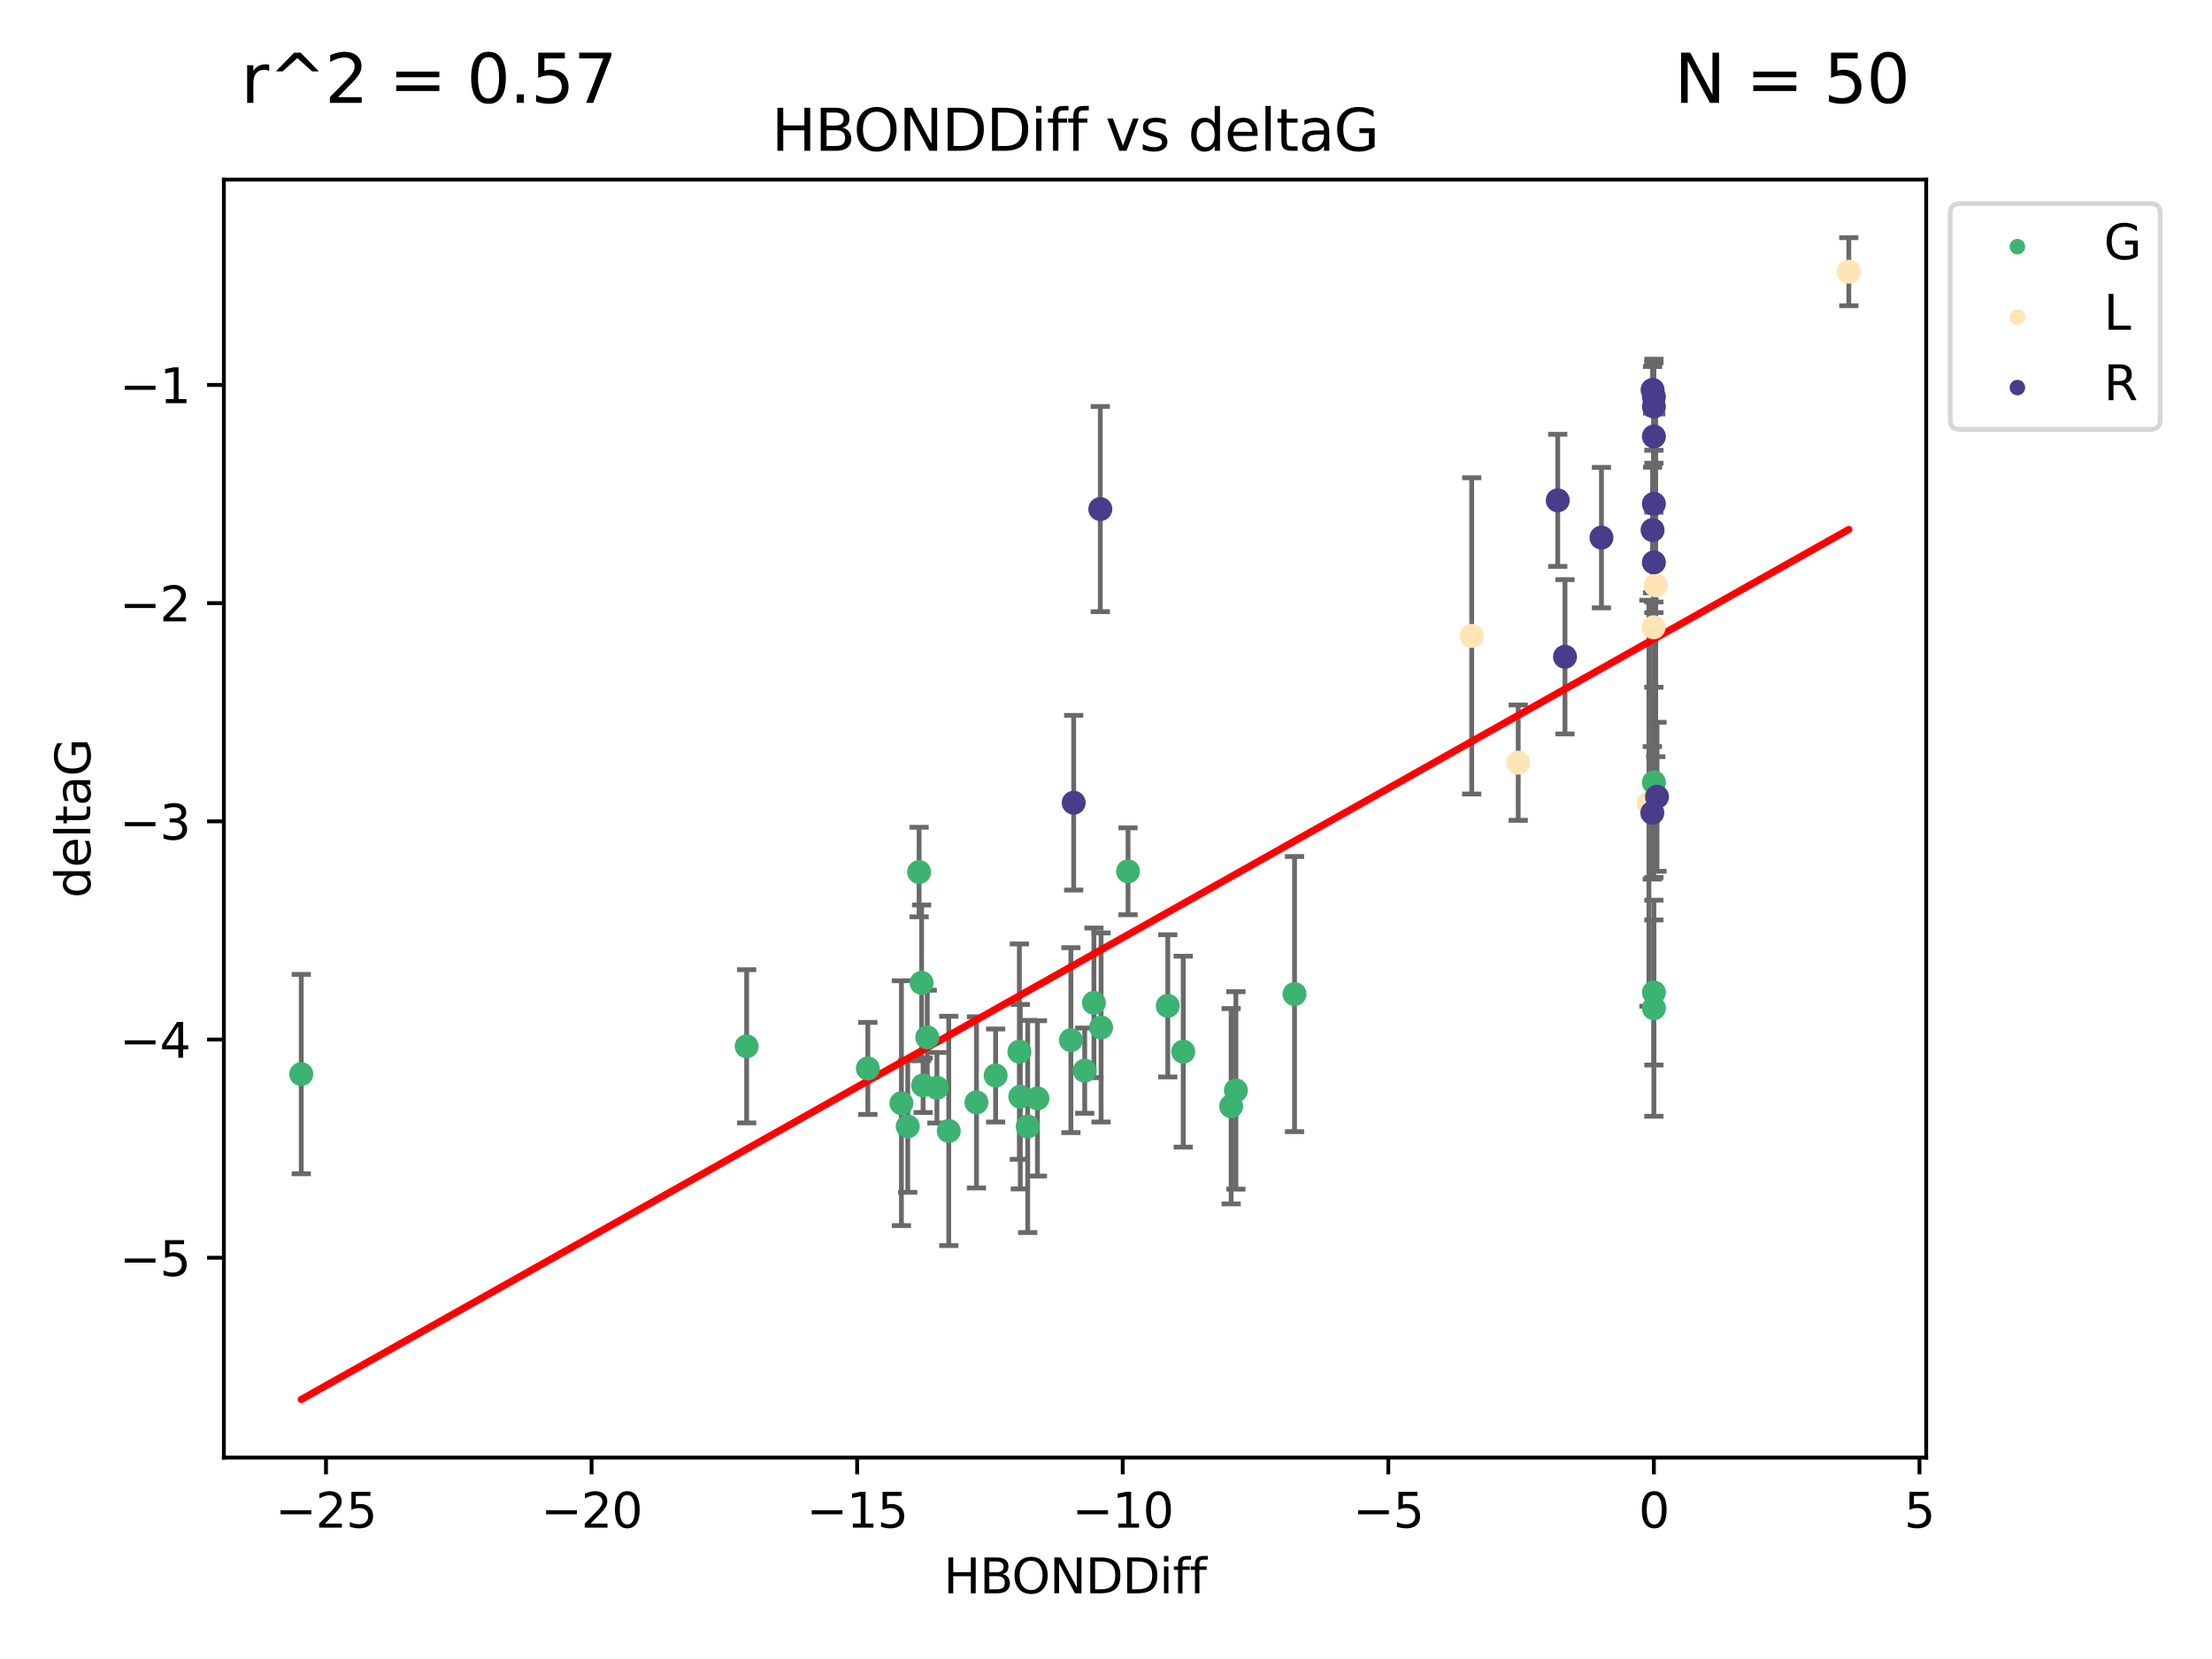 <?xml version="1.0" encoding="utf-8" standalone="no"?>
<!DOCTYPE svg PUBLIC "-//W3C//DTD SVG 1.1//EN"
  "http://www.w3.org/Graphics/SVG/1.1/DTD/svg11.dtd">
<svg xmlns:xlink="http://www.w3.org/1999/xlink" width="460.8pt" height="345.6pt" viewBox="0 0 460.8 345.6" xmlns="http://www.w3.org/2000/svg" version="1.1">
 <defs>
  <style type="text/css">*{stroke-linejoin: round; stroke-linecap: butt}</style>
 </defs>
 <g id="figure_1">
  <g id="patch_1">
   <path d="M 0 345.6 
L 460.8 345.6 
L 460.8 0 
L 0 0 
z
" style="fill: #ffffff"/>
  </g>
  <g id="axes_1">
   <g id="patch_2">
    <path d="M 46.64 303.64 
L 401.26 303.64 
L 401.26 37.411 
L 46.64 37.411 
z
" style="fill: #ffffff"/>
   </g>
   <g id="PathCollection_1">
    <defs>
     <path id="m4f596a847b" d="M 0 1.118 
C 0.297 1.118 0.581 1 0.791 0.791 
C 1 0.581 1.118 0.297 1.118 0 
C 1.118 -0.297 1 -0.581 0.791 -0.791 
C 0.581 -1 0.297 -1.118 0 -1.118 
C -0.297 -1.118 -0.581 -1 -0.791 -0.791 
C -1 -0.581 -1.118 -0.297 -1.118 0 
C -1.118 0.297 -1 0.581 -0.791 0.791 
C -0.581 1 -0.297 1.118 0 1.118 
z
" style="stroke: #3cb371"/>
    </defs>
    <g clip-path="url(#p8aaecc5c52)">
     <use xlink:href="#m4f596a847b" x="207.409" y="224.046" style="fill: #3cb371; stroke: #3cb371"/>
     <use xlink:href="#m4f596a847b" x="214.088" y="234.661" style="fill: #3cb371; stroke: #3cb371"/>
     <use xlink:href="#m4f596a847b" x="229.375" y="214.04" style="fill: #3cb371; stroke: #3cb371"/>
     <use xlink:href="#m4f596a847b" x="223.088" y="216.68" style="fill: #3cb371; stroke: #3cb371"/>
     <use xlink:href="#m4f596a847b" x="187.781" y="229.811" style="fill: #3cb371; stroke: #3cb371"/>
     <use xlink:href="#m4f596a847b" x="203.414" y="229.642" style="fill: #3cb371; stroke: #3cb371"/>
     <use xlink:href="#m4f596a847b" x="155.542" y="217.964" style="fill: #3cb371; stroke: #3cb371"/>
     <use xlink:href="#m4f596a847b" x="180.786" y="222.573" style="fill: #3cb371; stroke: #3cb371"/>
     <use xlink:href="#m4f596a847b" x="62.759" y="223.749" style="fill: #3cb371; stroke: #3cb371"/>
     <use xlink:href="#m4f596a847b" x="197.642" y="235.595" style="fill: #3cb371; stroke: #3cb371"/>
     <use xlink:href="#m4f596a847b" x="212.546" y="228.461" style="fill: #3cb371; stroke: #3cb371"/>
     <use xlink:href="#m4f596a847b" x="256.469" y="230.449" style="fill: #3cb371; stroke: #3cb371"/>
     <use xlink:href="#m4f596a847b" x="212.353" y="219.07" style="fill: #3cb371; stroke: #3cb371"/>
     <use xlink:href="#m4f596a847b" x="195.182" y="226.599" style="fill: #3cb371; stroke: #3cb371"/>
     <use xlink:href="#m4f596a847b" x="225.966" y="223.037" style="fill: #3cb371; stroke: #3cb371"/>
     <use xlink:href="#m4f596a847b" x="234.99" y="181.506" style="fill: #3cb371; stroke: #3cb371"/>
     <use xlink:href="#m4f596a847b" x="216.119" y="228.814" style="fill: #3cb371; stroke: #3cb371"/>
     <use xlink:href="#m4f596a847b" x="192.295" y="226.095" style="fill: #3cb371; stroke: #3cb371"/>
     <use xlink:href="#m4f596a847b" x="246.489" y="219.08" style="fill: #3cb371; stroke: #3cb371"/>
     <use xlink:href="#m4f596a847b" x="189.098" y="234.649" style="fill: #3cb371; stroke: #3cb371"/>
     <use xlink:href="#m4f596a847b" x="243.27" y="209.536" style="fill: #3cb371; stroke: #3cb371"/>
     <use xlink:href="#m4f596a847b" x="191.465" y="181.659" style="fill: #3cb371; stroke: #3cb371"/>
     <use xlink:href="#m4f596a847b" x="191.982" y="204.739" style="fill: #3cb371; stroke: #3cb371"/>
     <use xlink:href="#m4f596a847b" x="193.166" y="216.087" style="fill: #3cb371; stroke: #3cb371"/>
     <use xlink:href="#m4f596a847b" x="227.887" y="208.912" style="fill: #3cb371; stroke: #3cb371"/>
     <use xlink:href="#m4f596a847b" x="269.674" y="207.087" style="fill: #3cb371; stroke: #3cb371"/>
     <use xlink:href="#m4f596a847b" x="344.534" y="162.979" style="fill: #3cb371; stroke: #3cb371"/>
     <use xlink:href="#m4f596a847b" x="344.534" y="210.03" style="fill: #3cb371; stroke: #3cb371"/>
     <use xlink:href="#m4f596a847b" x="257.46" y="227.155" style="fill: #3cb371; stroke: #3cb371"/>
     <use xlink:href="#m4f596a847b" x="344.534" y="206.757" style="fill: #3cb371; stroke: #3cb371"/>
    </g>
   </g>
   <g id="PathCollection_2">
    <defs>
     <path id="mecec99a467" d="M 0 1.118 
C 0.297 1.118 0.581 1 0.791 0.791 
C 1 0.581 1.118 0.297 1.118 0 
C 1.118 -0.297 1 -0.581 0.791 -0.791 
C 0.581 -1 0.297 -1.118 0 -1.118 
C -0.297 -1.118 -0.581 -1 -0.791 -0.791 
C -1 -0.581 -1.118 -0.297 -1.118 0 
C -1.118 0.297 -1 0.581 -0.791 0.791 
C -0.581 1 -0.297 1.118 0 1.118 
z
" style="stroke: #ffe4b5"/>
    </defs>
    <g clip-path="url(#p8aaecc5c52)">
     <use xlink:href="#mecec99a467" x="316.271" y="158.873" style="fill: #ffe4b5; stroke: #ffe4b5"/>
     <use xlink:href="#mecec99a467" x="344.466" y="130.678" style="fill: #ffe4b5; stroke: #ffe4b5"/>
     <use xlink:href="#mecec99a467" x="306.584" y="132.466" style="fill: #ffe4b5; stroke: #ffe4b5"/>
     <use xlink:href="#mecec99a467" x="343.5" y="167.326" style="fill: #ffe4b5; stroke: #ffe4b5"/>
     <use xlink:href="#mecec99a467" x="344.917" y="121.932" style="fill: #ffe4b5; stroke: #ffe4b5"/>
     <use xlink:href="#mecec99a467" x="385.141" y="56.603" style="fill: #ffe4b5; stroke: #ffe4b5"/>
    </g>
   </g>
   <g id="PathCollection_3">
    <defs>
     <path id="m527dd06813" d="M 0 1.118 
C 0.297 1.118 0.581 1 0.791 0.791 
C 1 0.581 1.118 0.297 1.118 0 
C 1.118 -0.297 1 -0.581 0.791 -0.791 
C 0.581 -1 0.297 -1.118 0 -1.118 
C -0.297 -1.118 -0.581 -1 -0.791 -0.791 
C -1 -0.581 -1.118 -0.297 -1.118 0 
C -1.118 0.297 -1 0.581 -0.791 0.791 
C -0.581 1 -0.297 1.118 0 1.118 
z
" style="stroke: #483d8b"/>
    </defs>
    <g clip-path="url(#p8aaecc5c52)">
     <use xlink:href="#m527dd06813" x="344.534" y="117.155" style="fill: #483d8b; stroke: #483d8b"/>
     <use xlink:href="#m527dd06813" x="223.668" y="167.221" style="fill: #483d8b; stroke: #483d8b"/>
     <use xlink:href="#m527dd06813" x="344.264" y="81.217" style="fill: #483d8b; stroke: #483d8b"/>
     <use xlink:href="#m527dd06813" x="229.215" y="106.051" style="fill: #483d8b; stroke: #483d8b"/>
     <use xlink:href="#m527dd06813" x="344.263" y="110.417" style="fill: #483d8b; stroke: #483d8b"/>
     <use xlink:href="#m527dd06813" x="344.534" y="84.676" style="fill: #483d8b; stroke: #483d8b"/>
     <use xlink:href="#m527dd06813" x="324.507" y="104.235" style="fill: #483d8b; stroke: #483d8b"/>
     <use xlink:href="#m527dd06813" x="345.185" y="165.981" style="fill: #483d8b; stroke: #483d8b"/>
     <use xlink:href="#m527dd06813" x="344.534" y="90.926" style="fill: #483d8b; stroke: #483d8b"/>
     <use xlink:href="#m527dd06813" x="344.534" y="82.647" style="fill: #483d8b; stroke: #483d8b"/>
     <use xlink:href="#m527dd06813" x="333.613" y="111.993" style="fill: #483d8b; stroke: #483d8b"/>
     <use xlink:href="#m527dd06813" x="326.018" y="136.819" style="fill: #483d8b; stroke: #483d8b"/>
     <use xlink:href="#m527dd06813" x="344.534" y="104.956" style="fill: #483d8b; stroke: #483d8b"/>
     <use xlink:href="#m527dd06813" x="344.208" y="169.327" style="fill: #483d8b; stroke: #483d8b"/>
    </g>
   </g>
   <g id="matplotlib.axis_1">
    <g id="xtick_1">
     <g id="line2d_1">
      <defs>
       <path id="mcf1aa88a36" d="M 0 0 
L 0 3.5 
" style="stroke: #000000; stroke-width: 0.8"/>
      </defs>
      <g>
       <use xlink:href="#mcf1aa88a36" x="67.909" y="303.64" style="stroke: #000000; stroke-width: 0.8"/>
      </g>
     </g>
     <g id="text_1">
      <!-- −25 -->
      <g transform="translate(57.356 318.238)scale(0.1 -0.1)">
       <defs>
        <path id="DejaVuSans-2212" d="M 678 2272 
L 4684 2272 
L 4684 1741 
L 678 1741 
L 678 2272 
z
" transform="scale(0.016)"/>
        <path id="DejaVuSans-32" d="M 1228 531 
L 3431 531 
L 3431 0 
L 469 0 
L 469 531 
Q 828 903 1448 1529 
Q 2069 2156 2228 2338 
Q 2531 2678 2651 2914 
Q 2772 3150 2772 3378 
Q 2772 3750 2511 3984 
Q 2250 4219 1831 4219 
Q 1534 4219 1204 4116 
Q 875 4013 500 3803 
L 500 4441 
Q 881 4594 1212 4672 
Q 1544 4750 1819 4750 
Q 2544 4750 2975 4387 
Q 3406 4025 3406 3419 
Q 3406 3131 3298 2873 
Q 3191 2616 2906 2266 
Q 2828 2175 2409 1742 
Q 1991 1309 1228 531 
z
" transform="scale(0.016)"/>
        <path id="DejaVuSans-35" d="M 691 4666 
L 3169 4666 
L 3169 4134 
L 1269 4134 
L 1269 2991 
Q 1406 3038 1543 3061 
Q 1681 3084 1819 3084 
Q 2600 3084 3056 2656 
Q 3513 2228 3513 1497 
Q 3513 744 3044 326 
Q 2575 -91 1722 -91 
Q 1428 -91 1123 -41 
Q 819 9 494 109 
L 494 744 
Q 775 591 1075 516 
Q 1375 441 1709 441 
Q 2250 441 2565 725 
Q 2881 1009 2881 1497 
Q 2881 1984 2565 2268 
Q 2250 2553 1709 2553 
Q 1456 2553 1204 2497 
Q 953 2441 691 2322 
L 691 4666 
z
" transform="scale(0.016)"/>
       </defs>
       <use xlink:href="#DejaVuSans-2212"/>
       <use xlink:href="#DejaVuSans-32" x="83.789"/>
       <use xlink:href="#DejaVuSans-35" x="147.412"/>
      </g>
     </g>
    </g>
    <g id="xtick_2">
     <g id="line2d_2">
      <g>
       <use xlink:href="#mcf1aa88a36" x="123.234" y="303.64" style="stroke: #000000; stroke-width: 0.8"/>
      </g>
     </g>
     <g id="text_2">
      <!-- −20 -->
      <g transform="translate(112.682 318.238)scale(0.1 -0.1)">
       <defs>
        <path id="DejaVuSans-30" d="M 2034 4250 
Q 1547 4250 1301 3770 
Q 1056 3291 1056 2328 
Q 1056 1369 1301 889 
Q 1547 409 2034 409 
Q 2525 409 2770 889 
Q 3016 1369 3016 2328 
Q 3016 3291 2770 3770 
Q 2525 4250 2034 4250 
z
M 2034 4750 
Q 2819 4750 3233 4129 
Q 3647 3509 3647 2328 
Q 3647 1150 3233 529 
Q 2819 -91 2034 -91 
Q 1250 -91 836 529 
Q 422 1150 422 2328 
Q 422 3509 836 4129 
Q 1250 4750 2034 4750 
z
" transform="scale(0.016)"/>
       </defs>
       <use xlink:href="#DejaVuSans-2212"/>
       <use xlink:href="#DejaVuSans-32" x="83.789"/>
       <use xlink:href="#DejaVuSans-30" x="147.412"/>
      </g>
     </g>
    </g>
    <g id="xtick_3">
     <g id="line2d_3">
      <g>
       <use xlink:href="#mcf1aa88a36" x="178.559" y="303.64" style="stroke: #000000; stroke-width: 0.8"/>
      </g>
     </g>
     <g id="text_3">
      <!-- −15 -->
      <g transform="translate(168.007 318.238)scale(0.1 -0.1)">
       <defs>
        <path id="DejaVuSans-31" d="M 794 531 
L 1825 531 
L 1825 4091 
L 703 3866 
L 703 4441 
L 1819 4666 
L 2450 4666 
L 2450 531 
L 3481 531 
L 3481 0 
L 794 0 
L 794 531 
z
" transform="scale(0.016)"/>
       </defs>
       <use xlink:href="#DejaVuSans-2212"/>
       <use xlink:href="#DejaVuSans-31" x="83.789"/>
       <use xlink:href="#DejaVuSans-35" x="147.412"/>
      </g>
     </g>
    </g>
    <g id="xtick_4">
     <g id="line2d_4">
      <g>
       <use xlink:href="#mcf1aa88a36" x="233.884" y="303.64" style="stroke: #000000; stroke-width: 0.8"/>
      </g>
     </g>
     <g id="text_4">
      <!-- −10 -->
      <g transform="translate(223.332 318.238)scale(0.1 -0.1)">
       <use xlink:href="#DejaVuSans-2212"/>
       <use xlink:href="#DejaVuSans-31" x="83.789"/>
       <use xlink:href="#DejaVuSans-30" x="147.412"/>
      </g>
     </g>
    </g>
    <g id="xtick_5">
     <g id="line2d_5">
      <g>
       <use xlink:href="#mcf1aa88a36" x="289.209" y="303.64" style="stroke: #000000; stroke-width: 0.8"/>
      </g>
     </g>
     <g id="text_5">
      <!-- −5 -->
      <g transform="translate(281.838 318.238)scale(0.1 -0.1)">
       <use xlink:href="#DejaVuSans-2212"/>
       <use xlink:href="#DejaVuSans-35" x="83.789"/>
      </g>
     </g>
    </g>
    <g id="xtick_6">
     <g id="line2d_6">
      <g>
       <use xlink:href="#mcf1aa88a36" x="344.534" y="303.64" style="stroke: #000000; stroke-width: 0.8"/>
      </g>
     </g>
     <g id="text_6">
      <!-- 0 -->
      <g transform="translate(341.353 318.238)scale(0.1 -0.1)">
       <use xlink:href="#DejaVuSans-30"/>
      </g>
     </g>
    </g>
    <g id="xtick_7">
     <g id="line2d_7">
      <g>
       <use xlink:href="#mcf1aa88a36" x="399.86" y="303.64" style="stroke: #000000; stroke-width: 0.8"/>
      </g>
     </g>
     <g id="text_7">
      <!-- 5 -->
      <g transform="translate(396.678 318.238)scale(0.1 -0.1)">
       <use xlink:href="#DejaVuSans-35"/>
      </g>
     </g>
    </g>
    <g id="text_8">
     <!-- HBONDDiff -->
     <g transform="translate(196.561 331.917)scale(0.1 -0.1)">
      <defs>
       <path id="DejaVuSans-48" d="M 628 4666 
L 1259 4666 
L 1259 2753 
L 3553 2753 
L 3553 4666 
L 4184 4666 
L 4184 0 
L 3553 0 
L 3553 2222 
L 1259 2222 
L 1259 0 
L 628 0 
L 628 4666 
z
" transform="scale(0.016)"/>
       <path id="DejaVuSans-42" d="M 1259 2228 
L 1259 519 
L 2272 519 
Q 2781 519 3026 730 
Q 3272 941 3272 1375 
Q 3272 1813 3026 2020 
Q 2781 2228 2272 2228 
L 1259 2228 
z
M 1259 4147 
L 1259 2741 
L 2194 2741 
Q 2656 2741 2882 2914 
Q 3109 3088 3109 3444 
Q 3109 3797 2882 3972 
Q 2656 4147 2194 4147 
L 1259 4147 
z
M 628 4666 
L 2241 4666 
Q 2963 4666 3353 4366 
Q 3744 4066 3744 3513 
Q 3744 3084 3544 2831 
Q 3344 2578 2956 2516 
Q 3422 2416 3680 2098 
Q 3938 1781 3938 1306 
Q 3938 681 3513 340 
Q 3088 0 2303 0 
L 628 0 
L 628 4666 
z
" transform="scale(0.016)"/>
       <path id="DejaVuSans-4f" d="M 2522 4238 
Q 1834 4238 1429 3725 
Q 1025 3213 1025 2328 
Q 1025 1447 1429 934 
Q 1834 422 2522 422 
Q 3209 422 3611 934 
Q 4013 1447 4013 2328 
Q 4013 3213 3611 3725 
Q 3209 4238 2522 4238 
z
M 2522 4750 
Q 3503 4750 4090 4092 
Q 4678 3434 4678 2328 
Q 4678 1225 4090 567 
Q 3503 -91 2522 -91 
Q 1538 -91 948 565 
Q 359 1222 359 2328 
Q 359 3434 948 4092 
Q 1538 4750 2522 4750 
z
" transform="scale(0.016)"/>
       <path id="DejaVuSans-4e" d="M 628 4666 
L 1478 4666 
L 3547 763 
L 3547 4666 
L 4159 4666 
L 4159 0 
L 3309 0 
L 1241 3903 
L 1241 0 
L 628 0 
L 628 4666 
z
" transform="scale(0.016)"/>
       <path id="DejaVuSans-44" d="M 1259 4147 
L 1259 519 
L 2022 519 
Q 2988 519 3436 956 
Q 3884 1394 3884 2338 
Q 3884 3275 3436 3711 
Q 2988 4147 2022 4147 
L 1259 4147 
z
M 628 4666 
L 1925 4666 
Q 3281 4666 3915 4102 
Q 4550 3538 4550 2338 
Q 4550 1131 3912 565 
Q 3275 0 1925 0 
L 628 0 
L 628 4666 
z
" transform="scale(0.016)"/>
       <path id="DejaVuSans-69" d="M 603 3500 
L 1178 3500 
L 1178 0 
L 603 0 
L 603 3500 
z
M 603 4863 
L 1178 4863 
L 1178 4134 
L 603 4134 
L 603 4863 
z
" transform="scale(0.016)"/>
       <path id="DejaVuSans-66" d="M 2375 4863 
L 2375 4384 
L 1825 4384 
Q 1516 4384 1395 4259 
Q 1275 4134 1275 3809 
L 1275 3500 
L 2222 3500 
L 2222 3053 
L 1275 3053 
L 1275 0 
L 697 0 
L 697 3053 
L 147 3053 
L 147 3500 
L 697 3500 
L 697 3744 
Q 697 4328 969 4595 
Q 1241 4863 1831 4863 
L 2375 4863 
z
" transform="scale(0.016)"/>
      </defs>
      <use xlink:href="#DejaVuSans-48"/>
      <use xlink:href="#DejaVuSans-42" x="75.195"/>
      <use xlink:href="#DejaVuSans-4f" x="142.049"/>
      <use xlink:href="#DejaVuSans-4e" x="220.76"/>
      <use xlink:href="#DejaVuSans-44" x="295.564"/>
      <use xlink:href="#DejaVuSans-44" x="372.566"/>
      <use xlink:href="#DejaVuSans-69" x="449.568"/>
      <use xlink:href="#DejaVuSans-66" x="477.352"/>
      <use xlink:href="#DejaVuSans-66" x="512.557"/>
     </g>
    </g>
   </g>
   <g id="matplotlib.axis_2">
    <g id="ytick_1">
     <g id="line2d_8">
      <defs>
       <path id="m84296d45b0" d="M 0 0 
L -3.5 0 
" style="stroke: #000000; stroke-width: 0.8"/>
      </defs>
      <g>
       <use xlink:href="#m84296d45b0" x="46.64" y="262.008" style="stroke: #000000; stroke-width: 0.8"/>
      </g>
     </g>
     <g id="text_9">
      <!-- −5 -->
      <g transform="translate(24.898 265.807)scale(0.1 -0.1)">
       <use xlink:href="#DejaVuSans-2212"/>
       <use xlink:href="#DejaVuSans-35" x="83.789"/>
      </g>
     </g>
    </g>
    <g id="ytick_2">
     <g id="line2d_9">
      <g>
       <use xlink:href="#m84296d45b0" x="46.64" y="216.553" style="stroke: #000000; stroke-width: 0.8"/>
      </g>
     </g>
     <g id="text_10">
      <!-- −4 -->
      <g transform="translate(24.898 220.353)scale(0.1 -0.1)">
       <defs>
        <path id="DejaVuSans-34" d="M 2419 4116 
L 825 1625 
L 2419 1625 
L 2419 4116 
z
M 2253 4666 
L 3047 4666 
L 3047 1625 
L 3713 1625 
L 3713 1100 
L 3047 1100 
L 3047 0 
L 2419 0 
L 2419 1100 
L 313 1100 
L 313 1709 
L 2253 4666 
z
" transform="scale(0.016)"/>
       </defs>
       <use xlink:href="#DejaVuSans-2212"/>
       <use xlink:href="#DejaVuSans-34" x="83.789"/>
      </g>
     </g>
    </g>
    <g id="ytick_3">
     <g id="line2d_10">
      <g>
       <use xlink:href="#m84296d45b0" x="46.64" y="171.099" style="stroke: #000000; stroke-width: 0.8"/>
      </g>
     </g>
     <g id="text_11">
      <!-- −3 -->
      <g transform="translate(24.898 174.898)scale(0.1 -0.1)">
       <defs>
        <path id="DejaVuSans-33" d="M 2597 2516 
Q 3050 2419 3304 2112 
Q 3559 1806 3559 1356 
Q 3559 666 3084 287 
Q 2609 -91 1734 -91 
Q 1441 -91 1130 -33 
Q 819 25 488 141 
L 488 750 
Q 750 597 1062 519 
Q 1375 441 1716 441 
Q 2309 441 2620 675 
Q 2931 909 2931 1356 
Q 2931 1769 2642 2001 
Q 2353 2234 1838 2234 
L 1294 2234 
L 1294 2753 
L 1863 2753 
Q 2328 2753 2575 2939 
Q 2822 3125 2822 3475 
Q 2822 3834 2567 4026 
Q 2313 4219 1838 4219 
Q 1578 4219 1281 4162 
Q 984 4106 628 3988 
L 628 4550 
Q 988 4650 1302 4700 
Q 1616 4750 1894 4750 
Q 2613 4750 3031 4423 
Q 3450 4097 3450 3541 
Q 3450 3153 3228 2886 
Q 3006 2619 2597 2516 
z
" transform="scale(0.016)"/>
       </defs>
       <use xlink:href="#DejaVuSans-2212"/>
       <use xlink:href="#DejaVuSans-33" x="83.789"/>
      </g>
     </g>
    </g>
    <g id="ytick_4">
     <g id="line2d_11">
      <g>
       <use xlink:href="#m84296d45b0" x="46.64" y="125.645" style="stroke: #000000; stroke-width: 0.8"/>
      </g>
     </g>
     <g id="text_12">
      <!-- −2 -->
      <g transform="translate(24.898 129.444)scale(0.1 -0.1)">
       <use xlink:href="#DejaVuSans-2212"/>
       <use xlink:href="#DejaVuSans-32" x="83.789"/>
      </g>
     </g>
    </g>
    <g id="ytick_5">
     <g id="line2d_12">
      <g>
       <use xlink:href="#m84296d45b0" x="46.64" y="80.191" style="stroke: #000000; stroke-width: 0.8"/>
      </g>
     </g>
     <g id="text_13">
      <!-- −1 -->
      <g transform="translate(24.898 83.99)scale(0.1 -0.1)">
       <use xlink:href="#DejaVuSans-2212"/>
       <use xlink:href="#DejaVuSans-31" x="83.789"/>
      </g>
     </g>
    </g>
    <g id="text_14">
     <!-- deltaG -->
     <g transform="translate(18.818 187.064)rotate(-90)scale(0.1 -0.1)">
      <defs>
       <path id="DejaVuSans-64" d="M 2906 2969 
L 2906 4863 
L 3481 4863 
L 3481 0 
L 2906 0 
L 2906 525 
Q 2725 213 2448 61 
Q 2172 -91 1784 -91 
Q 1150 -91 751 415 
Q 353 922 353 1747 
Q 353 2572 751 3078 
Q 1150 3584 1784 3584 
Q 2172 3584 2448 3432 
Q 2725 3281 2906 2969 
z
M 947 1747 
Q 947 1113 1208 752 
Q 1469 391 1925 391 
Q 2381 391 2643 752 
Q 2906 1113 2906 1747 
Q 2906 2381 2643 2742 
Q 2381 3103 1925 3103 
Q 1469 3103 1208 2742 
Q 947 2381 947 1747 
z
" transform="scale(0.016)"/>
       <path id="DejaVuSans-65" d="M 3597 1894 
L 3597 1613 
L 953 1613 
Q 991 1019 1311 708 
Q 1631 397 2203 397 
Q 2534 397 2845 478 
Q 3156 559 3463 722 
L 3463 178 
Q 3153 47 2828 -22 
Q 2503 -91 2169 -91 
Q 1331 -91 842 396 
Q 353 884 353 1716 
Q 353 2575 817 3079 
Q 1281 3584 2069 3584 
Q 2775 3584 3186 3129 
Q 3597 2675 3597 1894 
z
M 3022 2063 
Q 3016 2534 2758 2815 
Q 2500 3097 2075 3097 
Q 1594 3097 1305 2825 
Q 1016 2553 972 2059 
L 3022 2063 
z
" transform="scale(0.016)"/>
       <path id="DejaVuSans-6c" d="M 603 4863 
L 1178 4863 
L 1178 0 
L 603 0 
L 603 4863 
z
" transform="scale(0.016)"/>
       <path id="DejaVuSans-74" d="M 1172 4494 
L 1172 3500 
L 2356 3500 
L 2356 3053 
L 1172 3053 
L 1172 1153 
Q 1172 725 1289 603 
Q 1406 481 1766 481 
L 2356 481 
L 2356 0 
L 1766 0 
Q 1100 0 847 248 
Q 594 497 594 1153 
L 594 3053 
L 172 3053 
L 172 3500 
L 594 3500 
L 594 4494 
L 1172 4494 
z
" transform="scale(0.016)"/>
       <path id="DejaVuSans-61" d="M 2194 1759 
Q 1497 1759 1228 1600 
Q 959 1441 959 1056 
Q 959 750 1161 570 
Q 1363 391 1709 391 
Q 2188 391 2477 730 
Q 2766 1069 2766 1631 
L 2766 1759 
L 2194 1759 
z
M 3341 1997 
L 3341 0 
L 2766 0 
L 2766 531 
Q 2569 213 2275 61 
Q 1981 -91 1556 -91 
Q 1019 -91 701 211 
Q 384 513 384 1019 
Q 384 1609 779 1909 
Q 1175 2209 1959 2209 
L 2766 2209 
L 2766 2266 
Q 2766 2663 2505 2880 
Q 2244 3097 1772 3097 
Q 1472 3097 1187 3025 
Q 903 2953 641 2809 
L 641 3341 
Q 956 3463 1253 3523 
Q 1550 3584 1831 3584 
Q 2591 3584 2966 3190 
Q 3341 2797 3341 1997 
z
" transform="scale(0.016)"/>
       <path id="DejaVuSans-47" d="M 3809 666 
L 3809 1919 
L 2778 1919 
L 2778 2438 
L 4434 2438 
L 4434 434 
Q 4069 175 3628 42 
Q 3188 -91 2688 -91 
Q 1594 -91 976 548 
Q 359 1188 359 2328 
Q 359 3472 976 4111 
Q 1594 4750 2688 4750 
Q 3144 4750 3555 4637 
Q 3966 4525 4313 4306 
L 4313 3634 
Q 3963 3931 3569 4081 
Q 3175 4231 2741 4231 
Q 1884 4231 1454 3753 
Q 1025 3275 1025 2328 
Q 1025 1384 1454 906 
Q 1884 428 2741 428 
Q 3075 428 3337 486 
Q 3600 544 3809 666 
z
" transform="scale(0.016)"/>
      </defs>
      <use xlink:href="#DejaVuSans-64"/>
      <use xlink:href="#DejaVuSans-65" x="63.477"/>
      <use xlink:href="#DejaVuSans-6c" x="125"/>
      <use xlink:href="#DejaVuSans-74" x="152.783"/>
      <use xlink:href="#DejaVuSans-61" x="191.992"/>
      <use xlink:href="#DejaVuSans-47" x="253.271"/>
     </g>
    </g>
   </g>
   <g id="LineCollection_1">
    <path d="M 207.409 233.738 
L 207.409 214.355 
" clip-path="url(#p8aaecc5c52)" style="fill: none; stroke: #696969"/>
    <path d="M 214.088 256.762 
L 214.088 212.561 
" clip-path="url(#p8aaecc5c52)" style="fill: none; stroke: #696969"/>
    <path d="M 229.375 233.734 
L 229.375 194.345 
" clip-path="url(#p8aaecc5c52)" style="fill: none; stroke: #696969"/>
    <path d="M 223.088 235.941 
L 223.088 197.42 
" clip-path="url(#p8aaecc5c52)" style="fill: none; stroke: #696969"/>
    <path d="M 187.781 255.316 
L 187.781 204.306 
" clip-path="url(#p8aaecc5c52)" style="fill: none; stroke: #696969"/>
    <path d="M 203.414 247.474 
L 203.414 211.811 
" clip-path="url(#p8aaecc5c52)" style="fill: none; stroke: #696969"/>
    <path d="M 155.542 233.92 
L 155.542 202.007 
" clip-path="url(#p8aaecc5c52)" style="fill: none; stroke: #696969"/>
    <path d="M 180.786 232.158 
L 180.786 212.989 
" clip-path="url(#p8aaecc5c52)" style="fill: none; stroke: #696969"/>
    <path d="M 62.759 244.518 
L 62.759 202.98 
" clip-path="url(#p8aaecc5c52)" style="fill: none; stroke: #696969"/>
    <path d="M 197.642 259.481 
L 197.642 211.709 
" clip-path="url(#p8aaecc5c52)" style="fill: none; stroke: #696969"/>
    <path d="M 212.546 247.678 
L 212.546 209.244 
" clip-path="url(#p8aaecc5c52)" style="fill: none; stroke: #696969"/>
    <path d="M 256.469 250.795 
L 256.469 210.102 
" clip-path="url(#p8aaecc5c52)" style="fill: none; stroke: #696969"/>
    <path d="M 212.353 241.499 
L 212.353 196.64 
" clip-path="url(#p8aaecc5c52)" style="fill: none; stroke: #696969"/>
    <path d="M 195.182 233.949 
L 195.182 219.249 
" clip-path="url(#p8aaecc5c52)" style="fill: none; stroke: #696969"/>
    <path d="M 225.966 231.91 
L 225.966 214.164 
" clip-path="url(#p8aaecc5c52)" style="fill: none; stroke: #696969"/>
    <path d="M 234.99 190.556 
L 234.99 172.455 
" clip-path="url(#p8aaecc5c52)" style="fill: none; stroke: #696969"/>
    <path d="M 216.119 244.993 
L 216.119 212.634 
" clip-path="url(#p8aaecc5c52)" style="fill: none; stroke: #696969"/>
    <path d="M 192.295 231.754 
L 192.295 220.435 
" clip-path="url(#p8aaecc5c52)" style="fill: none; stroke: #696969"/>
    <path d="M 246.489 238.962 
L 246.489 199.197 
" clip-path="url(#p8aaecc5c52)" style="fill: none; stroke: #696969"/>
    <path d="M 189.098 248.38 
L 189.098 220.917 
" clip-path="url(#p8aaecc5c52)" style="fill: none; stroke: #696969"/>
    <path d="M 243.27 224.351 
L 243.27 194.72 
" clip-path="url(#p8aaecc5c52)" style="fill: none; stroke: #696969"/>
    <path d="M 191.465 190.983 
L 191.465 172.336 
" clip-path="url(#p8aaecc5c52)" style="fill: none; stroke: #696969"/>
    <path d="M 191.982 220.949 
L 191.982 188.528 
" clip-path="url(#p8aaecc5c52)" style="fill: none; stroke: #696969"/>
    <path d="M 193.166 225.902 
L 193.166 206.273 
" clip-path="url(#p8aaecc5c52)" style="fill: none; stroke: #696969"/>
    <path d="M 227.887 224.495 
L 227.887 193.329 
" clip-path="url(#p8aaecc5c52)" style="fill: none; stroke: #696969"/>
    <path d="M 269.674 235.746 
L 269.674 178.427 
" clip-path="url(#p8aaecc5c52)" style="fill: none; stroke: #696969"/>
    <path d="M 344.534 182.798 
L 344.534 143.159 
" clip-path="url(#p8aaecc5c52)" style="fill: none; stroke: #696969"/>
    <path d="M 344.534 232.539 
L 344.534 187.52 
" clip-path="url(#p8aaecc5c52)" style="fill: none; stroke: #696969"/>
    <path d="M 257.46 247.724 
L 257.46 206.586 
" clip-path="url(#p8aaecc5c52)" style="fill: none; stroke: #696969"/>
    <path d="M 344.534 221.862 
L 344.534 191.651 
" clip-path="url(#p8aaecc5c52)" style="fill: none; stroke: #696969"/>
   </g>
   <g id="line2d_13">
    <defs>
     <path id="mbac97875f6" d="M 2 0 
L -2 -0 
" style="stroke: #696969"/>
    </defs>
    <g clip-path="url(#p8aaecc5c52)">
     <use xlink:href="#mbac97875f6" x="207.409" y="233.738" style="fill: #696969; stroke: #696969"/>
     <use xlink:href="#mbac97875f6" x="214.088" y="256.762" style="fill: #696969; stroke: #696969"/>
     <use xlink:href="#mbac97875f6" x="229.375" y="233.734" style="fill: #696969; stroke: #696969"/>
     <use xlink:href="#mbac97875f6" x="223.088" y="235.941" style="fill: #696969; stroke: #696969"/>
     <use xlink:href="#mbac97875f6" x="187.781" y="255.316" style="fill: #696969; stroke: #696969"/>
     <use xlink:href="#mbac97875f6" x="203.414" y="247.474" style="fill: #696969; stroke: #696969"/>
     <use xlink:href="#mbac97875f6" x="155.542" y="233.92" style="fill: #696969; stroke: #696969"/>
     <use xlink:href="#mbac97875f6" x="180.786" y="232.158" style="fill: #696969; stroke: #696969"/>
     <use xlink:href="#mbac97875f6" x="62.759" y="244.518" style="fill: #696969; stroke: #696969"/>
     <use xlink:href="#mbac97875f6" x="197.642" y="259.481" style="fill: #696969; stroke: #696969"/>
     <use xlink:href="#mbac97875f6" x="212.546" y="247.678" style="fill: #696969; stroke: #696969"/>
     <use xlink:href="#mbac97875f6" x="256.469" y="250.795" style="fill: #696969; stroke: #696969"/>
     <use xlink:href="#mbac97875f6" x="212.353" y="241.499" style="fill: #696969; stroke: #696969"/>
     <use xlink:href="#mbac97875f6" x="195.182" y="233.949" style="fill: #696969; stroke: #696969"/>
     <use xlink:href="#mbac97875f6" x="225.966" y="231.91" style="fill: #696969; stroke: #696969"/>
     <use xlink:href="#mbac97875f6" x="234.99" y="190.556" style="fill: #696969; stroke: #696969"/>
     <use xlink:href="#mbac97875f6" x="216.119" y="244.993" style="fill: #696969; stroke: #696969"/>
     <use xlink:href="#mbac97875f6" x="192.295" y="231.754" style="fill: #696969; stroke: #696969"/>
     <use xlink:href="#mbac97875f6" x="246.489" y="238.962" style="fill: #696969; stroke: #696969"/>
     <use xlink:href="#mbac97875f6" x="189.098" y="248.38" style="fill: #696969; stroke: #696969"/>
     <use xlink:href="#mbac97875f6" x="243.27" y="224.351" style="fill: #696969; stroke: #696969"/>
     <use xlink:href="#mbac97875f6" x="191.465" y="190.983" style="fill: #696969; stroke: #696969"/>
     <use xlink:href="#mbac97875f6" x="191.982" y="220.949" style="fill: #696969; stroke: #696969"/>
     <use xlink:href="#mbac97875f6" x="193.166" y="225.902" style="fill: #696969; stroke: #696969"/>
     <use xlink:href="#mbac97875f6" x="227.887" y="224.495" style="fill: #696969; stroke: #696969"/>
     <use xlink:href="#mbac97875f6" x="269.674" y="235.746" style="fill: #696969; stroke: #696969"/>
     <use xlink:href="#mbac97875f6" x="344.534" y="182.798" style="fill: #696969; stroke: #696969"/>
     <use xlink:href="#mbac97875f6" x="344.534" y="232.539" style="fill: #696969; stroke: #696969"/>
     <use xlink:href="#mbac97875f6" x="257.46" y="247.724" style="fill: #696969; stroke: #696969"/>
     <use xlink:href="#mbac97875f6" x="344.534" y="221.862" style="fill: #696969; stroke: #696969"/>
    </g>
   </g>
   <g id="line2d_14">
    <g clip-path="url(#p8aaecc5c52)">
     <use xlink:href="#mbac97875f6" x="207.409" y="214.355" style="fill: #696969; stroke: #696969"/>
     <use xlink:href="#mbac97875f6" x="214.088" y="212.561" style="fill: #696969; stroke: #696969"/>
     <use xlink:href="#mbac97875f6" x="229.375" y="194.345" style="fill: #696969; stroke: #696969"/>
     <use xlink:href="#mbac97875f6" x="223.088" y="197.42" style="fill: #696969; stroke: #696969"/>
     <use xlink:href="#mbac97875f6" x="187.781" y="204.306" style="fill: #696969; stroke: #696969"/>
     <use xlink:href="#mbac97875f6" x="203.414" y="211.811" style="fill: #696969; stroke: #696969"/>
     <use xlink:href="#mbac97875f6" x="155.542" y="202.007" style="fill: #696969; stroke: #696969"/>
     <use xlink:href="#mbac97875f6" x="180.786" y="212.989" style="fill: #696969; stroke: #696969"/>
     <use xlink:href="#mbac97875f6" x="62.759" y="202.98" style="fill: #696969; stroke: #696969"/>
     <use xlink:href="#mbac97875f6" x="197.642" y="211.709" style="fill: #696969; stroke: #696969"/>
     <use xlink:href="#mbac97875f6" x="212.546" y="209.244" style="fill: #696969; stroke: #696969"/>
     <use xlink:href="#mbac97875f6" x="256.469" y="210.102" style="fill: #696969; stroke: #696969"/>
     <use xlink:href="#mbac97875f6" x="212.353" y="196.64" style="fill: #696969; stroke: #696969"/>
     <use xlink:href="#mbac97875f6" x="195.182" y="219.249" style="fill: #696969; stroke: #696969"/>
     <use xlink:href="#mbac97875f6" x="225.966" y="214.164" style="fill: #696969; stroke: #696969"/>
     <use xlink:href="#mbac97875f6" x="234.99" y="172.455" style="fill: #696969; stroke: #696969"/>
     <use xlink:href="#mbac97875f6" x="216.119" y="212.634" style="fill: #696969; stroke: #696969"/>
     <use xlink:href="#mbac97875f6" x="192.295" y="220.435" style="fill: #696969; stroke: #696969"/>
     <use xlink:href="#mbac97875f6" x="246.489" y="199.197" style="fill: #696969; stroke: #696969"/>
     <use xlink:href="#mbac97875f6" x="189.098" y="220.917" style="fill: #696969; stroke: #696969"/>
     <use xlink:href="#mbac97875f6" x="243.27" y="194.72" style="fill: #696969; stroke: #696969"/>
     <use xlink:href="#mbac97875f6" x="191.465" y="172.336" style="fill: #696969; stroke: #696969"/>
     <use xlink:href="#mbac97875f6" x="191.982" y="188.528" style="fill: #696969; stroke: #696969"/>
     <use xlink:href="#mbac97875f6" x="193.166" y="206.273" style="fill: #696969; stroke: #696969"/>
     <use xlink:href="#mbac97875f6" x="227.887" y="193.329" style="fill: #696969; stroke: #696969"/>
     <use xlink:href="#mbac97875f6" x="269.674" y="178.427" style="fill: #696969; stroke: #696969"/>
     <use xlink:href="#mbac97875f6" x="344.534" y="143.159" style="fill: #696969; stroke: #696969"/>
     <use xlink:href="#mbac97875f6" x="344.534" y="187.52" style="fill: #696969; stroke: #696969"/>
     <use xlink:href="#mbac97875f6" x="257.46" y="206.586" style="fill: #696969; stroke: #696969"/>
     <use xlink:href="#mbac97875f6" x="344.534" y="191.651" style="fill: #696969; stroke: #696969"/>
    </g>
   </g>
   <g id="LineCollection_2">
    <path d="M 316.271 170.889 
L 316.271 146.856 
" clip-path="url(#p8aaecc5c52)" style="fill: none; stroke: #696969"/>
    <path d="M 344.466 169.471 
L 344.466 91.885 
" clip-path="url(#p8aaecc5c52)" style="fill: none; stroke: #696969"/>
    <path d="M 306.584 165.407 
L 306.584 99.525 
" clip-path="url(#p8aaecc5c52)" style="fill: none; stroke: #696969"/>
    <path d="M 343.5 209.615 
L 343.5 125.037 
" clip-path="url(#p8aaecc5c52)" style="fill: none; stroke: #696969"/>
    <path d="M 344.917 157.626 
L 344.917 86.239 
" clip-path="url(#p8aaecc5c52)" style="fill: none; stroke: #696969"/>
    <path d="M 385.141 63.693 
L 385.141 49.513 
" clip-path="url(#p8aaecc5c52)" style="fill: none; stroke: #696969"/>
   </g>
   <g id="line2d_15">
    <g clip-path="url(#p8aaecc5c52)">
     <use xlink:href="#mbac97875f6" x="316.271" y="170.889" style="fill: #696969; stroke: #696969"/>
     <use xlink:href="#mbac97875f6" x="344.466" y="169.471" style="fill: #696969; stroke: #696969"/>
     <use xlink:href="#mbac97875f6" x="306.584" y="165.407" style="fill: #696969; stroke: #696969"/>
     <use xlink:href="#mbac97875f6" x="343.5" y="209.615" style="fill: #696969; stroke: #696969"/>
     <use xlink:href="#mbac97875f6" x="344.917" y="157.626" style="fill: #696969; stroke: #696969"/>
     <use xlink:href="#mbac97875f6" x="385.141" y="63.693" style="fill: #696969; stroke: #696969"/>
    </g>
   </g>
   <g id="line2d_16">
    <g clip-path="url(#p8aaecc5c52)">
     <use xlink:href="#mbac97875f6" x="316.271" y="146.856" style="fill: #696969; stroke: #696969"/>
     <use xlink:href="#mbac97875f6" x="344.466" y="91.885" style="fill: #696969; stroke: #696969"/>
     <use xlink:href="#mbac97875f6" x="306.584" y="99.525" style="fill: #696969; stroke: #696969"/>
     <use xlink:href="#mbac97875f6" x="343.5" y="125.037" style="fill: #696969; stroke: #696969"/>
     <use xlink:href="#mbac97875f6" x="344.917" y="86.239" style="fill: #696969; stroke: #696969"/>
     <use xlink:href="#mbac97875f6" x="385.141" y="49.513" style="fill: #696969; stroke: #696969"/>
    </g>
   </g>
   <g id="LineCollection_3">
    <path d="M 344.534 127.616 
L 344.534 106.695 
" clip-path="url(#p8aaecc5c52)" style="fill: none; stroke: #696969"/>
    <path d="M 223.668 185.417 
L 223.668 149.025 
" clip-path="url(#p8aaecc5c52)" style="fill: none; stroke: #696969"/>
    <path d="M 344.264 86.08 
L 344.264 76.355 
" clip-path="url(#p8aaecc5c52)" style="fill: none; stroke: #696969"/>
    <path d="M 229.215 127.422 
L 229.215 84.679 
" clip-path="url(#p8aaecc5c52)" style="fill: none; stroke: #696969"/>
    <path d="M 344.263 123.495 
L 344.263 97.339 
" clip-path="url(#p8aaecc5c52)" style="fill: none; stroke: #696969"/>
    <path d="M 344.534 93.793 
L 344.534 75.558 
" clip-path="url(#p8aaecc5c52)" style="fill: none; stroke: #696969"/>
    <path d="M 324.507 117.997 
L 324.507 90.473 
" clip-path="url(#p8aaecc5c52)" style="fill: none; stroke: #696969"/>
    <path d="M 345.185 181.502 
L 345.185 150.461 
" clip-path="url(#p8aaecc5c52)" style="fill: none; stroke: #696969"/>
    <path d="M 344.534 96.491 
L 344.534 85.36 
" clip-path="url(#p8aaecc5c52)" style="fill: none; stroke: #696969"/>
    <path d="M 344.534 90.46 
L 344.534 74.835 
" clip-path="url(#p8aaecc5c52)" style="fill: none; stroke: #696969"/>
    <path d="M 333.613 126.62 
L 333.613 97.365 
" clip-path="url(#p8aaecc5c52)" style="fill: none; stroke: #696969"/>
    <path d="M 326.018 152.894 
L 326.018 120.744 
" clip-path="url(#p8aaecc5c52)" style="fill: none; stroke: #696969"/>
    <path d="M 344.534 125.408 
L 344.534 84.505 
" clip-path="url(#p8aaecc5c52)" style="fill: none; stroke: #696969"/>
    <path d="M 344.208 183.121 
L 344.208 155.533 
" clip-path="url(#p8aaecc5c52)" style="fill: none; stroke: #696969"/>
   </g>
   <g id="line2d_17">
    <g clip-path="url(#p8aaecc5c52)">
     <use xlink:href="#mbac97875f6" x="344.534" y="127.616" style="fill: #696969; stroke: #696969"/>
     <use xlink:href="#mbac97875f6" x="223.668" y="185.417" style="fill: #696969; stroke: #696969"/>
     <use xlink:href="#mbac97875f6" x="344.264" y="86.08" style="fill: #696969; stroke: #696969"/>
     <use xlink:href="#mbac97875f6" x="229.215" y="127.422" style="fill: #696969; stroke: #696969"/>
     <use xlink:href="#mbac97875f6" x="344.263" y="123.495" style="fill: #696969; stroke: #696969"/>
     <use xlink:href="#mbac97875f6" x="344.534" y="93.793" style="fill: #696969; stroke: #696969"/>
     <use xlink:href="#mbac97875f6" x="324.507" y="117.997" style="fill: #696969; stroke: #696969"/>
     <use xlink:href="#mbac97875f6" x="345.185" y="181.502" style="fill: #696969; stroke: #696969"/>
     <use xlink:href="#mbac97875f6" x="344.534" y="96.491" style="fill: #696969; stroke: #696969"/>
     <use xlink:href="#mbac97875f6" x="344.534" y="90.46" style="fill: #696969; stroke: #696969"/>
     <use xlink:href="#mbac97875f6" x="333.613" y="126.62" style="fill: #696969; stroke: #696969"/>
     <use xlink:href="#mbac97875f6" x="326.018" y="152.894" style="fill: #696969; stroke: #696969"/>
     <use xlink:href="#mbac97875f6" x="344.534" y="125.408" style="fill: #696969; stroke: #696969"/>
     <use xlink:href="#mbac97875f6" x="344.208" y="183.121" style="fill: #696969; stroke: #696969"/>
    </g>
   </g>
   <g id="line2d_18">
    <g clip-path="url(#p8aaecc5c52)">
     <use xlink:href="#mbac97875f6" x="344.534" y="106.695" style="fill: #696969; stroke: #696969"/>
     <use xlink:href="#mbac97875f6" x="223.668" y="149.025" style="fill: #696969; stroke: #696969"/>
     <use xlink:href="#mbac97875f6" x="344.264" y="76.355" style="fill: #696969; stroke: #696969"/>
     <use xlink:href="#mbac97875f6" x="229.215" y="84.679" style="fill: #696969; stroke: #696969"/>
     <use xlink:href="#mbac97875f6" x="344.263" y="97.339" style="fill: #696969; stroke: #696969"/>
     <use xlink:href="#mbac97875f6" x="344.534" y="75.558" style="fill: #696969; stroke: #696969"/>
     <use xlink:href="#mbac97875f6" x="324.507" y="90.473" style="fill: #696969; stroke: #696969"/>
     <use xlink:href="#mbac97875f6" x="345.185" y="150.461" style="fill: #696969; stroke: #696969"/>
     <use xlink:href="#mbac97875f6" x="344.534" y="85.36" style="fill: #696969; stroke: #696969"/>
     <use xlink:href="#mbac97875f6" x="344.534" y="74.835" style="fill: #696969; stroke: #696969"/>
     <use xlink:href="#mbac97875f6" x="333.613" y="97.365" style="fill: #696969; stroke: #696969"/>
     <use xlink:href="#mbac97875f6" x="326.018" y="120.744" style="fill: #696969; stroke: #696969"/>
     <use xlink:href="#mbac97875f6" x="344.534" y="84.505" style="fill: #696969; stroke: #696969"/>
     <use xlink:href="#mbac97875f6" x="344.208" y="155.533" style="fill: #696969; stroke: #696969"/>
    </g>
   </g>
   <g id="line2d_19">
    <path d="M 207.409 210.216 
L 214.088 206.462 
L 229.375 197.867 
L 223.088 201.402 
L 187.781 221.251 
L 203.414 212.462 
L 155.542 239.376 
L 180.786 225.184 
L 316.271 149.014 
L 62.759 291.539 
L 197.642 215.708 
L 212.546 207.328 
L 256.469 182.635 
L 212.353 207.437 
L 195.182 217.09 
L 225.966 199.784 
L 234.99 194.711 
L 216.119 205.319 
L 192.295 218.713 
L 246.489 188.245 
L 189.098 220.511 
L 243.27 190.056 
L 191.465 219.18 
L 344.466 133.163 
L 191.982 218.889 
L 306.584 154.46 
L 343.5 133.706 
L 193.166 218.224 
L 344.534 133.124 
L 227.887 198.704 
L 269.674 175.211 
L 223.668 201.076 
L 344.264 133.276 
L 229.215 197.957 
L 344.263 133.277 
L 344.534 133.124 
L 344.534 133.124 
L 324.507 144.384 
L 345.185 132.759 
L 344.534 133.124 
L 344.917 132.909 
L 344.534 133.124 
L 257.46 182.077 
L 344.534 133.124 
L 333.613 139.264 
L 326.018 143.534 
L 385.141 110.295 
L 344.534 133.124 
L 344.208 133.308 
L 344.534 133.124 
" clip-path="url(#p8aaecc5c52)" style="fill: none; stroke: #ff0000; stroke-width: 1.5; stroke-linecap: square"/>
   </g>
   <g id="line2d_20">
    <defs>
     <path id="maf6fffbdd8" d="M 0 2 
C 0.53 2 1.039 1.789 1.414 1.414 
C 1.789 1.039 2 0.53 2 0 
C 2 -0.53 1.789 -1.039 1.414 -1.414 
C 1.039 -1.789 0.53 -2 0 -2 
C -0.53 -2 -1.039 -1.789 -1.414 -1.414 
C -1.789 -1.039 -2 -0.53 -2 0 
C -2 0.53 -1.789 1.039 -1.414 1.414 
C -1.039 1.789 -0.53 2 0 2 
z
" style="stroke: #3cb371"/>
    </defs>
    <g clip-path="url(#p8aaecc5c52)">
     <use xlink:href="#maf6fffbdd8" x="207.409" y="224.046" style="fill: #3cb371; stroke: #3cb371"/>
     <use xlink:href="#maf6fffbdd8" x="214.088" y="234.661" style="fill: #3cb371; stroke: #3cb371"/>
     <use xlink:href="#maf6fffbdd8" x="229.375" y="214.04" style="fill: #3cb371; stroke: #3cb371"/>
     <use xlink:href="#maf6fffbdd8" x="223.088" y="216.68" style="fill: #3cb371; stroke: #3cb371"/>
     <use xlink:href="#maf6fffbdd8" x="187.781" y="229.811" style="fill: #3cb371; stroke: #3cb371"/>
     <use xlink:href="#maf6fffbdd8" x="203.414" y="229.642" style="fill: #3cb371; stroke: #3cb371"/>
     <use xlink:href="#maf6fffbdd8" x="155.542" y="217.964" style="fill: #3cb371; stroke: #3cb371"/>
     <use xlink:href="#maf6fffbdd8" x="180.786" y="222.573" style="fill: #3cb371; stroke: #3cb371"/>
     <use xlink:href="#maf6fffbdd8" x="62.759" y="223.749" style="fill: #3cb371; stroke: #3cb371"/>
     <use xlink:href="#maf6fffbdd8" x="197.642" y="235.595" style="fill: #3cb371; stroke: #3cb371"/>
     <use xlink:href="#maf6fffbdd8" x="212.546" y="228.461" style="fill: #3cb371; stroke: #3cb371"/>
     <use xlink:href="#maf6fffbdd8" x="256.469" y="230.449" style="fill: #3cb371; stroke: #3cb371"/>
     <use xlink:href="#maf6fffbdd8" x="212.353" y="219.07" style="fill: #3cb371; stroke: #3cb371"/>
     <use xlink:href="#maf6fffbdd8" x="195.182" y="226.599" style="fill: #3cb371; stroke: #3cb371"/>
     <use xlink:href="#maf6fffbdd8" x="225.966" y="223.037" style="fill: #3cb371; stroke: #3cb371"/>
     <use xlink:href="#maf6fffbdd8" x="234.99" y="181.506" style="fill: #3cb371; stroke: #3cb371"/>
     <use xlink:href="#maf6fffbdd8" x="216.119" y="228.814" style="fill: #3cb371; stroke: #3cb371"/>
     <use xlink:href="#maf6fffbdd8" x="192.295" y="226.095" style="fill: #3cb371; stroke: #3cb371"/>
     <use xlink:href="#maf6fffbdd8" x="246.489" y="219.08" style="fill: #3cb371; stroke: #3cb371"/>
     <use xlink:href="#maf6fffbdd8" x="189.098" y="234.649" style="fill: #3cb371; stroke: #3cb371"/>
     <use xlink:href="#maf6fffbdd8" x="243.27" y="209.536" style="fill: #3cb371; stroke: #3cb371"/>
     <use xlink:href="#maf6fffbdd8" x="191.465" y="181.659" style="fill: #3cb371; stroke: #3cb371"/>
     <use xlink:href="#maf6fffbdd8" x="191.982" y="204.739" style="fill: #3cb371; stroke: #3cb371"/>
     <use xlink:href="#maf6fffbdd8" x="193.166" y="216.087" style="fill: #3cb371; stroke: #3cb371"/>
     <use xlink:href="#maf6fffbdd8" x="227.887" y="208.912" style="fill: #3cb371; stroke: #3cb371"/>
     <use xlink:href="#maf6fffbdd8" x="269.674" y="207.087" style="fill: #3cb371; stroke: #3cb371"/>
     <use xlink:href="#maf6fffbdd8" x="344.534" y="162.979" style="fill: #3cb371; stroke: #3cb371"/>
     <use xlink:href="#maf6fffbdd8" x="344.534" y="210.03" style="fill: #3cb371; stroke: #3cb371"/>
     <use xlink:href="#maf6fffbdd8" x="257.46" y="227.155" style="fill: #3cb371; stroke: #3cb371"/>
     <use xlink:href="#maf6fffbdd8" x="344.534" y="206.757" style="fill: #3cb371; stroke: #3cb371"/>
    </g>
   </g>
   <g id="line2d_21">
    <defs>
     <path id="m58eb496011" d="M 0 2 
C 0.53 2 1.039 1.789 1.414 1.414 
C 1.789 1.039 2 0.53 2 0 
C 2 -0.53 1.789 -1.039 1.414 -1.414 
C 1.039 -1.789 0.53 -2 0 -2 
C -0.53 -2 -1.039 -1.789 -1.414 -1.414 
C -1.789 -1.039 -2 -0.53 -2 0 
C -2 0.53 -1.789 1.039 -1.414 1.414 
C -1.039 1.789 -0.53 2 0 2 
z
" style="stroke: #ffe4b5"/>
    </defs>
    <g clip-path="url(#p8aaecc5c52)">
     <use xlink:href="#m58eb496011" x="316.271" y="158.873" style="fill: #ffe4b5; stroke: #ffe4b5"/>
     <use xlink:href="#m58eb496011" x="344.466" y="130.678" style="fill: #ffe4b5; stroke: #ffe4b5"/>
     <use xlink:href="#m58eb496011" x="306.584" y="132.466" style="fill: #ffe4b5; stroke: #ffe4b5"/>
     <use xlink:href="#m58eb496011" x="343.5" y="167.326" style="fill: #ffe4b5; stroke: #ffe4b5"/>
     <use xlink:href="#m58eb496011" x="344.917" y="121.932" style="fill: #ffe4b5; stroke: #ffe4b5"/>
     <use xlink:href="#m58eb496011" x="385.141" y="56.603" style="fill: #ffe4b5; stroke: #ffe4b5"/>
    </g>
   </g>
   <g id="line2d_22">
    <defs>
     <path id="me487630185" d="M 0 2 
C 0.53 2 1.039 1.789 1.414 1.414 
C 1.789 1.039 2 0.53 2 0 
C 2 -0.53 1.789 -1.039 1.414 -1.414 
C 1.039 -1.789 0.53 -2 0 -2 
C -0.53 -2 -1.039 -1.789 -1.414 -1.414 
C -1.789 -1.039 -2 -0.53 -2 0 
C -2 0.53 -1.789 1.039 -1.414 1.414 
C -1.039 1.789 -0.53 2 0 2 
z
" style="stroke: #483d8b"/>
    </defs>
    <g clip-path="url(#p8aaecc5c52)">
     <use xlink:href="#me487630185" x="344.534" y="117.155" style="fill: #483d8b; stroke: #483d8b"/>
     <use xlink:href="#me487630185" x="223.668" y="167.221" style="fill: #483d8b; stroke: #483d8b"/>
     <use xlink:href="#me487630185" x="344.264" y="81.217" style="fill: #483d8b; stroke: #483d8b"/>
     <use xlink:href="#me487630185" x="229.215" y="106.051" style="fill: #483d8b; stroke: #483d8b"/>
     <use xlink:href="#me487630185" x="344.263" y="110.417" style="fill: #483d8b; stroke: #483d8b"/>
     <use xlink:href="#me487630185" x="344.534" y="84.676" style="fill: #483d8b; stroke: #483d8b"/>
     <use xlink:href="#me487630185" x="324.507" y="104.235" style="fill: #483d8b; stroke: #483d8b"/>
     <use xlink:href="#me487630185" x="345.185" y="165.981" style="fill: #483d8b; stroke: #483d8b"/>
     <use xlink:href="#me487630185" x="344.534" y="90.926" style="fill: #483d8b; stroke: #483d8b"/>
     <use xlink:href="#me487630185" x="344.534" y="82.647" style="fill: #483d8b; stroke: #483d8b"/>
     <use xlink:href="#me487630185" x="333.613" y="111.993" style="fill: #483d8b; stroke: #483d8b"/>
     <use xlink:href="#me487630185" x="326.018" y="136.819" style="fill: #483d8b; stroke: #483d8b"/>
     <use xlink:href="#me487630185" x="344.534" y="104.956" style="fill: #483d8b; stroke: #483d8b"/>
     <use xlink:href="#me487630185" x="344.208" y="169.327" style="fill: #483d8b; stroke: #483d8b"/>
    </g>
   </g>
   <g id="patch_3">
    <path d="M 46.64 303.64 
L 46.64 37.411 
" style="fill: none; stroke: #000000; stroke-width: 0.8; stroke-linejoin: miter; stroke-linecap: square"/>
   </g>
   <g id="patch_4">
    <path d="M 401.26 303.64 
L 401.26 37.411 
" style="fill: none; stroke: #000000; stroke-width: 0.8; stroke-linejoin: miter; stroke-linecap: square"/>
   </g>
   <g id="patch_5">
    <path d="M 46.64 303.64 
L 401.26 303.64 
" style="fill: none; stroke: #000000; stroke-width: 0.8; stroke-linejoin: miter; stroke-linecap: square"/>
   </g>
   <g id="patch_6">
    <path d="M 46.64 37.411 
L 401.26 37.411 
" style="fill: none; stroke: #000000; stroke-width: 0.8; stroke-linejoin: miter; stroke-linecap: square"/>
   </g>
   <g id="text_15">
    <!-- N = 50 -->
    <g transform="translate(348.795 21.426)scale(0.14 -0.14)">
     <defs>
      <path id="DejaVuSans-20" transform="scale(0.016)"/>
      <path id="DejaVuSans-3d" d="M 678 2906 
L 4684 2906 
L 4684 2381 
L 678 2381 
L 678 2906 
z
M 678 1631 
L 4684 1631 
L 4684 1100 
L 678 1100 
L 678 1631 
z
" transform="scale(0.016)"/>
     </defs>
     <use xlink:href="#DejaVuSans-4e"/>
     <use xlink:href="#DejaVuSans-20" x="74.805"/>
     <use xlink:href="#DejaVuSans-3d" x="106.592"/>
     <use xlink:href="#DejaVuSans-20" x="190.381"/>
     <use xlink:href="#DejaVuSans-35" x="222.168"/>
     <use xlink:href="#DejaVuSans-30" x="285.791"/>
    </g>
   </g>
   <g id="text_16">
    <!-- r^2 = 0.57 -->
    <g transform="translate(50.186 21.426)scale(0.14 -0.14)">
     <defs>
      <path id="DejaVuSans-72" d="M 2631 2963 
Q 2534 3019 2420 3045 
Q 2306 3072 2169 3072 
Q 1681 3072 1420 2755 
Q 1159 2438 1159 1844 
L 1159 0 
L 581 0 
L 581 3500 
L 1159 3500 
L 1159 2956 
Q 1341 3275 1631 3429 
Q 1922 3584 2338 3584 
Q 2397 3584 2469 3576 
Q 2541 3569 2628 3553 
L 2631 2963 
z
" transform="scale(0.016)"/>
      <path id="DejaVuSans-5e" d="M 2988 4666 
L 4684 2925 
L 4056 2925 
L 2681 4159 
L 1306 2925 
L 678 2925 
L 2375 4666 
L 2988 4666 
z
" transform="scale(0.016)"/>
      <path id="DejaVuSans-2e" d="M 684 794 
L 1344 794 
L 1344 0 
L 684 0 
L 684 794 
z
" transform="scale(0.016)"/>
      <path id="DejaVuSans-37" d="M 525 4666 
L 3525 4666 
L 3525 4397 
L 1831 0 
L 1172 0 
L 2766 4134 
L 525 4134 
L 525 4666 
z
" transform="scale(0.016)"/>
     </defs>
     <use xlink:href="#DejaVuSans-72"/>
     <use xlink:href="#DejaVuSans-5e" x="41.113"/>
     <use xlink:href="#DejaVuSans-32" x="124.902"/>
     <use xlink:href="#DejaVuSans-20" x="188.525"/>
     <use xlink:href="#DejaVuSans-3d" x="220.312"/>
     <use xlink:href="#DejaVuSans-20" x="304.102"/>
     <use xlink:href="#DejaVuSans-30" x="335.889"/>
     <use xlink:href="#DejaVuSans-2e" x="399.512"/>
     <use xlink:href="#DejaVuSans-35" x="431.299"/>
     <use xlink:href="#DejaVuSans-37" x="494.922"/>
    </g>
   </g>
   <g id="text_17">
    <!-- HBONDDiff vs deltaG -->
    <g transform="translate(160.747 31.411)scale(0.12 -0.12)">
     <defs>
      <path id="DejaVuSans-76" d="M 191 3500 
L 800 3500 
L 1894 563 
L 2988 3500 
L 3597 3500 
L 2284 0 
L 1503 0 
L 191 3500 
z
" transform="scale(0.016)"/>
      <path id="DejaVuSans-73" d="M 2834 3397 
L 2834 2853 
Q 2591 2978 2328 3040 
Q 2066 3103 1784 3103 
Q 1356 3103 1142 2972 
Q 928 2841 928 2578 
Q 928 2378 1081 2264 
Q 1234 2150 1697 2047 
L 1894 2003 
Q 2506 1872 2764 1633 
Q 3022 1394 3022 966 
Q 3022 478 2636 193 
Q 2250 -91 1575 -91 
Q 1294 -91 989 -36 
Q 684 19 347 128 
L 347 722 
Q 666 556 975 473 
Q 1284 391 1588 391 
Q 1994 391 2212 530 
Q 2431 669 2431 922 
Q 2431 1156 2273 1281 
Q 2116 1406 1581 1522 
L 1381 1569 
Q 847 1681 609 1914 
Q 372 2147 372 2553 
Q 372 3047 722 3315 
Q 1072 3584 1716 3584 
Q 2034 3584 2315 3537 
Q 2597 3491 2834 3397 
z
" transform="scale(0.016)"/>
     </defs>
     <use xlink:href="#DejaVuSans-48"/>
     <use xlink:href="#DejaVuSans-42" x="75.195"/>
     <use xlink:href="#DejaVuSans-4f" x="142.049"/>
     <use xlink:href="#DejaVuSans-4e" x="220.76"/>
     <use xlink:href="#DejaVuSans-44" x="295.564"/>
     <use xlink:href="#DejaVuSans-44" x="372.566"/>
     <use xlink:href="#DejaVuSans-69" x="449.568"/>
     <use xlink:href="#DejaVuSans-66" x="477.352"/>
     <use xlink:href="#DejaVuSans-66" x="512.557"/>
     <use xlink:href="#DejaVuSans-20" x="547.762"/>
     <use xlink:href="#DejaVuSans-76" x="579.549"/>
     <use xlink:href="#DejaVuSans-73" x="638.729"/>
     <use xlink:href="#DejaVuSans-20" x="690.828"/>
     <use xlink:href="#DejaVuSans-64" x="722.615"/>
     <use xlink:href="#DejaVuSans-65" x="786.092"/>
     <use xlink:href="#DejaVuSans-6c" x="847.615"/>
     <use xlink:href="#DejaVuSans-74" x="875.398"/>
     <use xlink:href="#DejaVuSans-61" x="914.607"/>
     <use xlink:href="#DejaVuSans-47" x="975.887"/>
    </g>
   </g>
   <g id="legend_1">
    <g id="patch_7">
     <path d="M 408.26 89.446 
L 448.008 89.446 
Q 450.008 89.446 450.008 87.446 
L 450.008 44.411 
Q 450.008 42.411 448.008 42.411 
L 408.26 42.411 
Q 406.26 42.411 406.26 44.411 
L 406.26 87.446 
Q 406.26 89.446 408.26 89.446 
z
" style="fill: #ffffff; opacity: 0.8; stroke: #cccccc; stroke-linejoin: miter"/>
    </g>
    <g id="PathCollection_4">
     <g>
      <use xlink:href="#m4f596a847b" x="420.26" y="51.385" style="fill: #3cb371; stroke: #3cb371"/>
     </g>
    </g>
    <g id="text_18">
     <!-- G -->
     <g transform="translate(438.26 54.01)scale(0.1 -0.1)">
      <use xlink:href="#DejaVuSans-47"/>
     </g>
    </g>
    <g id="PathCollection_5">
     <g>
      <use xlink:href="#mecec99a467" x="420.26" y="66.063" style="fill: #ffe4b5; stroke: #ffe4b5"/>
     </g>
    </g>
    <g id="text_19">
     <!-- L -->
     <g transform="translate(438.26 68.688)scale(0.1 -0.1)">
      <defs>
       <path id="DejaVuSans-4c" d="M 628 4666 
L 1259 4666 
L 1259 531 
L 3531 531 
L 3531 0 
L 628 0 
L 628 4666 
z
" transform="scale(0.016)"/>
      </defs>
      <use xlink:href="#DejaVuSans-4c"/>
     </g>
    </g>
    <g id="PathCollection_6">
     <g>
      <use xlink:href="#m527dd06813" x="420.26" y="80.741" style="fill: #483d8b; stroke: #483d8b"/>
     </g>
    </g>
    <g id="text_20">
     <!-- R -->
     <g transform="translate(438.26 83.366)scale(0.1 -0.1)">
      <defs>
       <path id="DejaVuSans-52" d="M 2841 2188 
Q 3044 2119 3236 1894 
Q 3428 1669 3622 1275 
L 4263 0 
L 3584 0 
L 2988 1197 
Q 2756 1666 2539 1819 
Q 2322 1972 1947 1972 
L 1259 1972 
L 1259 0 
L 628 0 
L 628 4666 
L 2053 4666 
Q 2853 4666 3247 4331 
Q 3641 3997 3641 3322 
Q 3641 2881 3436 2590 
Q 3231 2300 2841 2188 
z
M 1259 4147 
L 1259 2491 
L 2053 2491 
Q 2509 2491 2742 2702 
Q 2975 2913 2975 3322 
Q 2975 3731 2742 3939 
Q 2509 4147 2053 4147 
L 1259 4147 
z
" transform="scale(0.016)"/>
      </defs>
      <use xlink:href="#DejaVuSans-52"/>
     </g>
    </g>
   </g>
  </g>
 </g>
 <defs>
  <clipPath id="p8aaecc5c52">
   <rect x="46.64" y="37.411" width="354.62" height="266.229"/>
  </clipPath>
 </defs>
</svg>
